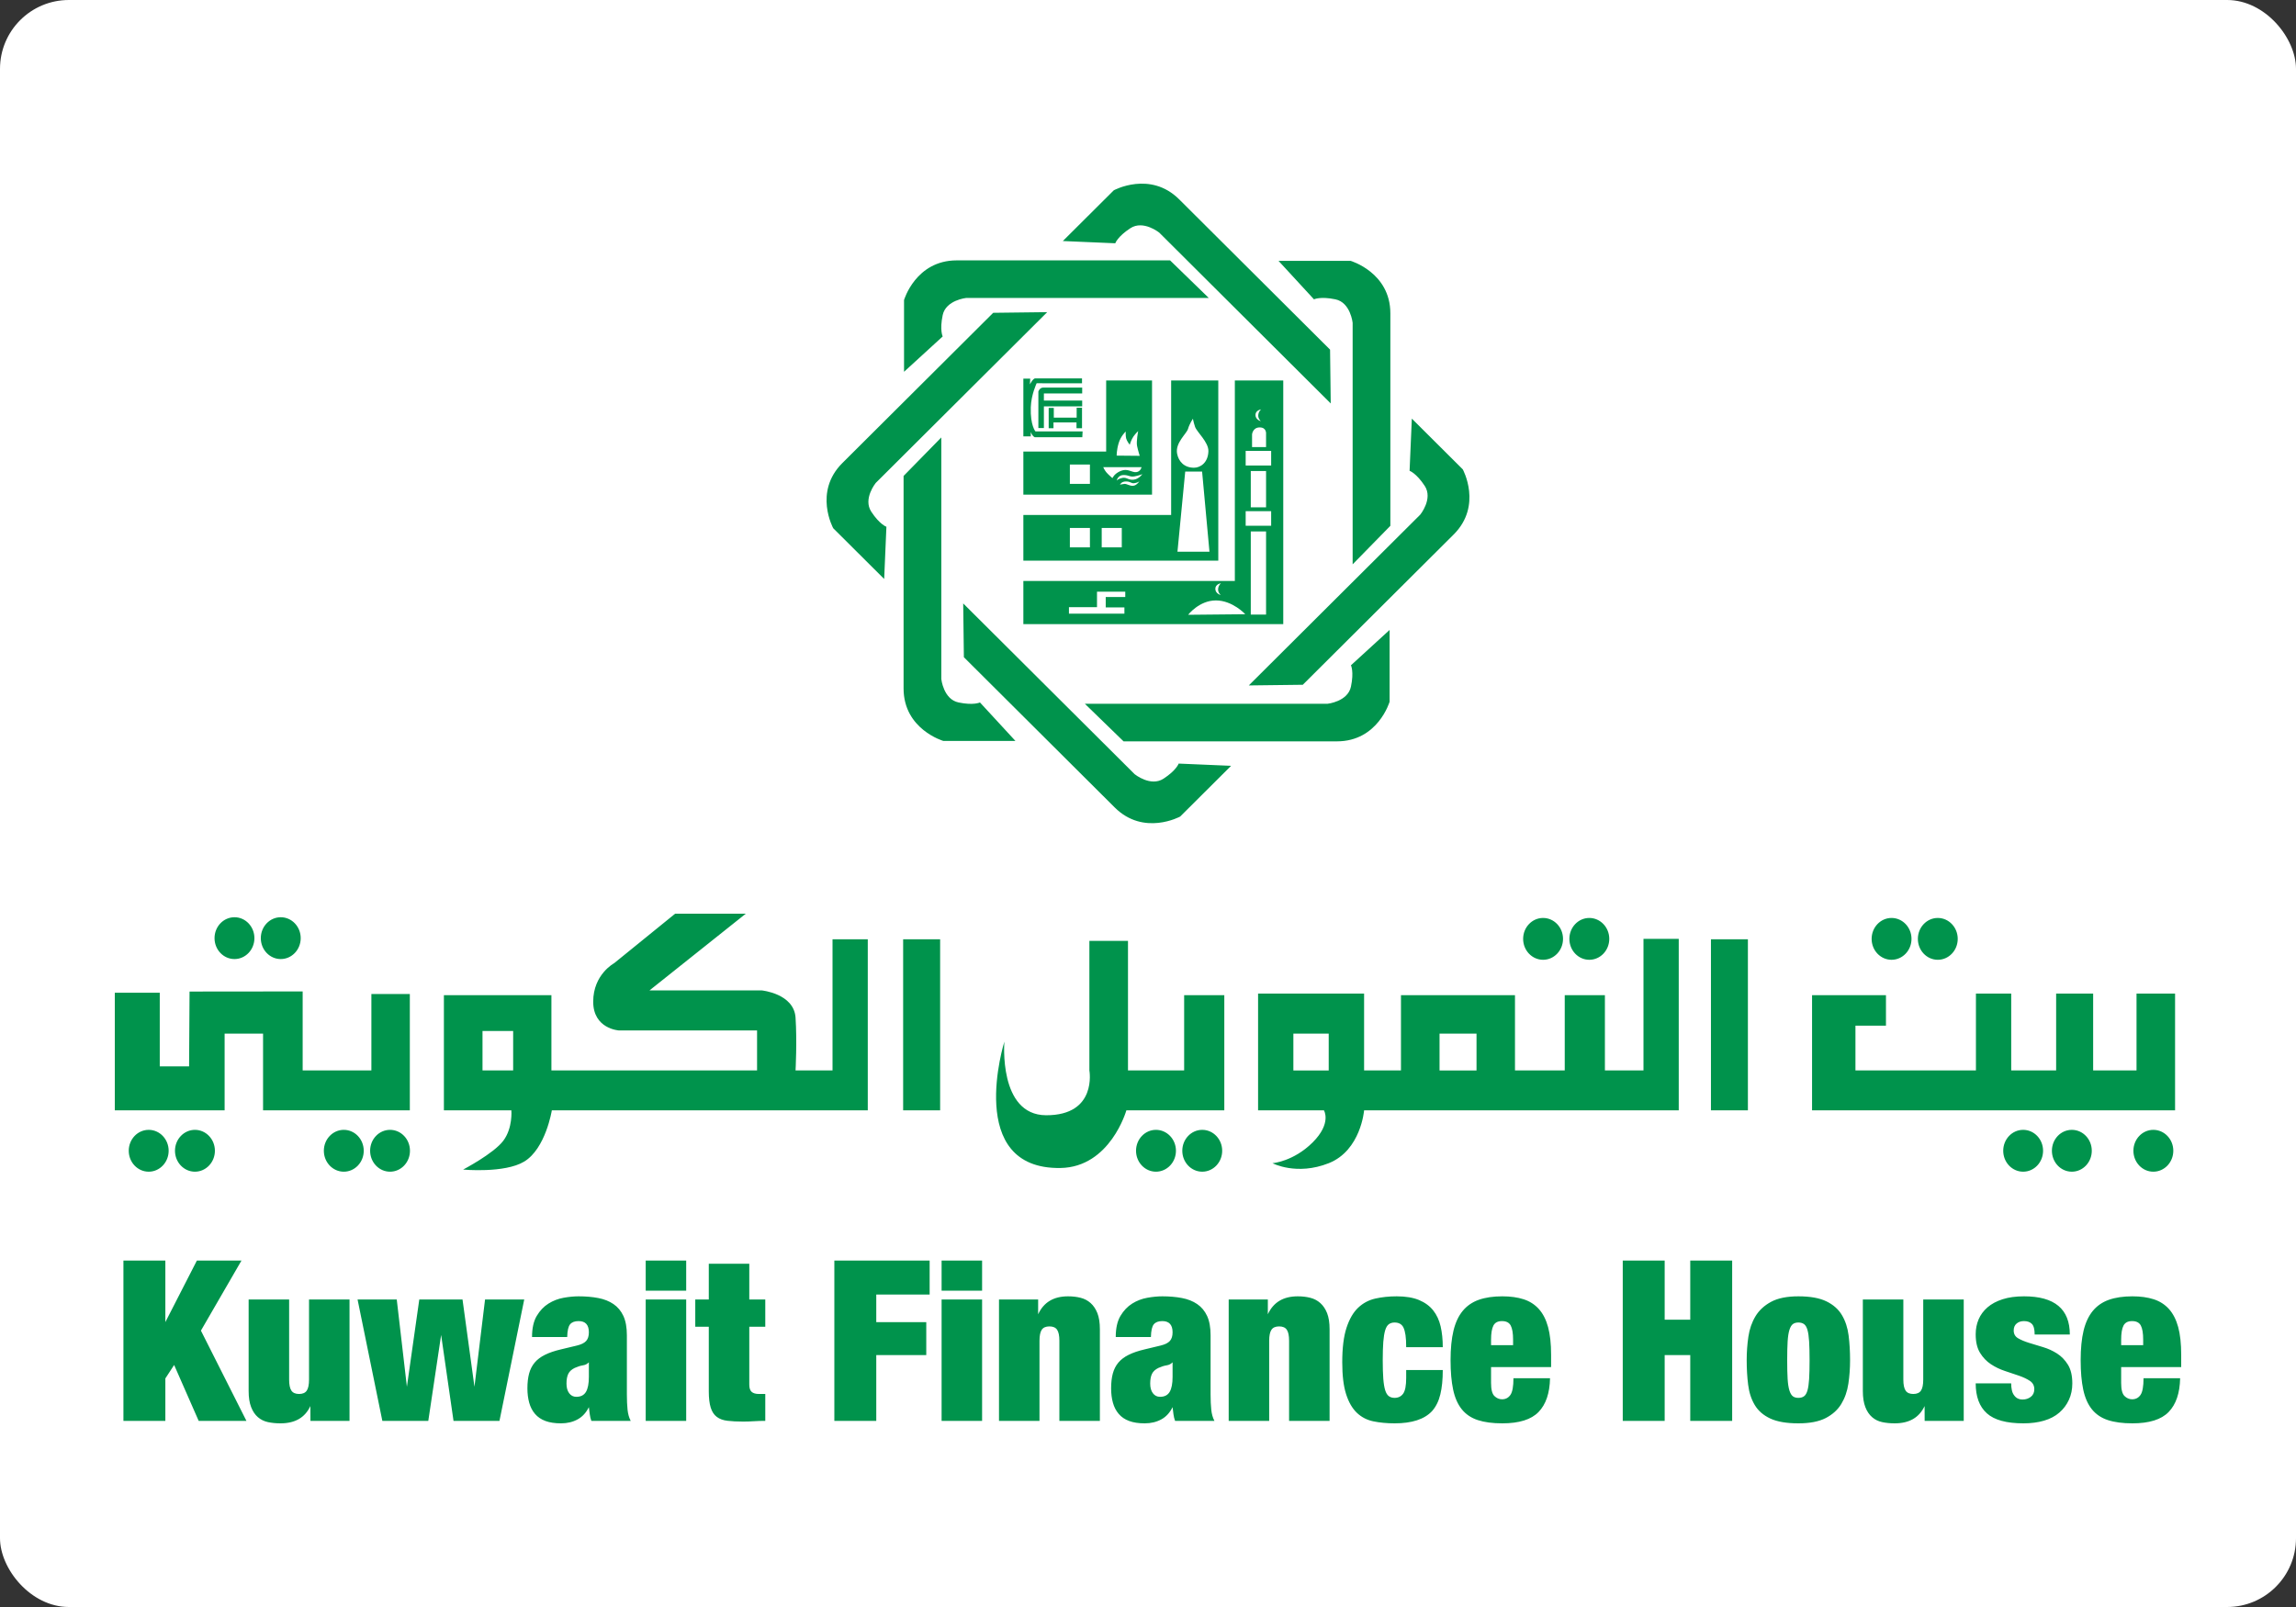 <svg width="500" height="350" viewBox="0 0 500 350" fill="none" xmlns="http://www.w3.org/2000/svg">
<rect x="0" y="0" width="500" height="350" fill="#333333" stroke="none"/>
<rect width="500" height="350" rx="15" fill="white"/>
<path fill-rule="evenodd" clip-rule="evenodd" d="M254.809 56.709L263.23 64.891H210.42C210.42 64.891 205.981 65.349 205.29 68.626C204.601 71.902 205.29 73.276 205.29 73.276L196.872 80.976V65.349C196.872 65.349 199.402 56.709 208.349 56.709H254.809ZM216.29 68.129L228.051 67.985L190.71 105.183C190.71 105.183 187.896 108.635 189.733 111.437C191.572 114.24 193.033 114.726 193.033 114.726L192.547 126.099L181.455 115.05C181.455 115.05 177.11 107.159 183.437 100.856L216.29 68.129ZM196.773 103.662L204.988 95.276V147.883C204.988 147.883 205.446 152.303 208.737 152.992C212.027 153.679 213.406 152.992 213.406 152.992L221.135 161.378H205.446C205.446 161.378 196.773 158.857 196.773 149.943V103.662ZM209.903 143.139L209.757 131.425L247.1 168.621C247.1 168.621 250.563 171.426 253.379 169.594C256.191 167.764 256.679 166.307 256.679 166.307L268.096 166.793L257.004 177.842C257.004 177.842 249.082 182.168 242.755 175.866L209.903 143.139ZM302.777 114.523L294.564 122.911V70.302C294.564 70.302 294.104 65.88 290.815 65.194C287.526 64.506 286.144 65.194 286.144 65.194L278.418 56.807H294.104C294.104 56.807 302.777 59.327 302.777 68.241V114.523ZM289.649 76.151L289.792 87.867L252.452 50.668C252.452 50.668 248.988 47.865 246.173 49.696C243.358 51.528 242.872 52.984 242.872 52.984L231.454 52.498L242.547 41.449C242.547 41.449 250.468 37.121 256.796 43.424L289.649 76.151ZM283.71 149.141L271.95 149.285L309.29 112.086C309.29 112.086 312.106 108.636 310.268 105.833C308.428 103.03 306.966 102.544 306.966 102.544L307.453 91.171L318.546 102.22C318.546 102.22 322.889 110.112 316.563 116.414L283.71 149.141ZM244.677 161.464L236.258 153.284H289.068C289.068 153.284 293.509 152.825 294.197 149.547C294.886 146.271 294.197 144.898 294.197 144.898L302.616 137.198V152.825C302.616 152.825 300.087 161.464 291.139 161.464H244.677ZM268.912 82.863H279.455V135.929H222.857V126.53H268.912V82.863ZM265.307 82.863V122.108H222.857V112.159H255.041V82.863H265.307ZM250.879 82.863V107.737H222.857V98.341H240.89V82.863H250.879ZM222.857 82.472H224.349L224.284 83.725C224.284 83.725 224.945 82.413 225.431 82.408H235.63L235.632 83.478L225.749 83.473C225.749 83.473 224.565 85.931 224.475 88.718C224.349 92.697 225.494 93.964 225.494 93.964H235.758L235.693 95.231H225.366C225.366 95.231 224.857 95.105 224.475 94.091V95.041H222.857V82.472ZM226.125 93.228V85.257C226.125 85.257 226.418 84.418 227.157 84.418H235.667V85.693H227.327V87.239H235.667V88.503H227.327V93.228H226.125ZM228.373 88.84H229.485V90.955H234.465V88.806H235.632V93.263H234.43V91.996H229.419V93.263H228.373V88.84ZM240.249 101.741H248.602C248.602 101.741 248.392 102.735 247.423 102.832C246.453 102.928 245.61 101.962 244.125 102.542C242.645 103.122 242.256 104.136 242.256 104.136C242.256 104.136 241.286 103.315 240.9 102.832C240.512 102.35 240.249 101.741 240.249 101.741ZM243.178 99.231C243.178 99.231 243.149 98.044 243.615 96.499C244.078 94.954 245.145 93.988 245.145 93.988C245.145 93.988 245.095 94.905 245.242 95.485C245.388 96.065 246.018 96.865 246.018 96.865C246.018 96.865 246.355 95.726 246.842 95.051C247.327 94.374 247.86 93.891 247.86 93.891C247.86 93.891 247.423 96.14 247.617 97.107C247.812 98.072 248.197 99.279 248.197 99.279L243.178 99.231ZM243.178 104.667C243.178 104.667 243.448 103.459 244.66 103.459C245.873 103.459 246.066 103.943 247.083 103.749C248.102 103.557 248.76 103.267 248.76 103.267C248.76 103.267 248.052 104.328 246.888 104.473C245.727 104.619 245.368 103.894 244.418 104.087C243.469 104.281 243.178 104.667 243.178 104.667ZM243.904 105.564C243.904 105.564 244.175 104.86 245.194 104.86C246.211 104.86 246.308 105.294 246.938 105.245C247.568 105.199 248.102 104.86 248.102 104.86C248.102 104.86 247.52 105.757 246.743 105.806C245.969 105.854 245.388 105.342 244.855 105.391C244.32 105.44 243.904 105.564 243.904 105.564ZM232.984 101.173H237.353V105.388H232.984V101.173ZM232.984 114.992H237.353V119.208H232.984V114.992ZM239.92 114.992H244.29V119.208H239.92V114.992ZM258.105 102.706H261.781L263.384 120.165H256.416L258.105 102.706ZM260.015 101.869C261.391 101.869 263.078 100.796 263.155 98.284C263.216 96.286 260.625 94.097 260.243 92.949C259.862 91.799 259.786 91.19 259.786 91.19C259.786 91.19 259.037 92.288 258.717 93.406C258.409 94.471 255.882 96.449 256.34 98.817C256.669 100.503 257.876 101.869 260.015 101.869ZM258.738 133.899C258.738 133.899 261.151 130.77 264.786 130.77C268.421 130.77 271.189 133.777 271.189 133.777L258.738 133.899ZM265.9 127.029C265.9 127.029 264.662 127.196 264.662 128.245C264.662 129.291 265.837 129.6 265.837 129.6C265.837 129.6 265.157 129.029 265.279 128.182C265.406 127.337 265.9 127.029 265.9 127.029ZM232.784 132.234H238.894V128.86H245.049V130.033H240.794V132.297H244.863V133.652H232.784V132.234ZM272.382 115.753H275.711V133.855H272.382V115.753ZM272.382 102.585H275.711V110.496H272.382V102.585ZM271.27 98.202H276.82V101.381H271.27V98.202ZM271.27 111.331H276.82V114.507H271.27V111.331ZM272.66 97.373V94.608C272.66 94.608 272.796 93.09 274.323 93.09C275.849 93.09 275.71 94.471 275.71 94.471V97.373H272.66ZM274.64 89.165C274.64 89.165 273.402 89.332 273.402 90.38C273.402 91.428 274.577 91.737 274.577 91.737C274.577 91.737 273.896 91.165 274.022 90.319C274.144 89.473 274.64 89.165 274.64 89.165Z" fill="#00934C"/>
<path fill-rule="evenodd" clip-rule="evenodd" d="M127.605 303.148C128.027 302.433 128.238 301.341 128.238 299.877V296.706C127.88 297.064 127.483 297.284 126.947 297.364C126.409 297.447 125.818 297.633 125.168 297.924C124.486 298.252 124.013 298.681 123.754 299.22C123.494 299.755 123.365 300.463 123.365 301.341C123.365 302.223 123.559 302.92 123.949 303.441C124.339 303.96 124.858 304.222 125.509 304.222C126.483 304.222 127.182 303.863 127.605 303.148ZM128.435 308.042L128.238 306.474C127.651 307.648 126.879 308.531 125.821 309.118C124.76 309.705 123.549 310 122.181 310C120.847 310 119.715 309.831 118.787 309.487C117.859 309.145 117.101 308.633 116.516 307.95C115.93 307.266 115.507 306.452 115.246 305.508C114.985 304.563 114.854 303.522 114.854 302.382C114.854 301.144 114.977 300.072 115.221 299.158C115.465 298.247 115.865 297.456 116.418 296.789C116.972 296.123 117.719 295.552 118.664 295.081C119.609 294.609 120.782 294.209 122.181 293.884L125.649 293.052C126.593 292.825 127.26 292.492 127.651 292.053C128.043 291.612 128.238 290.986 128.238 290.172C128.238 288.544 127.493 287.73 126.001 287.73C125.158 287.73 124.54 287.961 124.153 288.428C123.763 288.893 123.551 289.817 123.52 291.197H115.862C115.862 289.283 116.204 287.748 116.891 286.595C117.577 285.443 118.428 284.552 119.442 283.917C120.456 283.284 121.551 282.863 122.729 282.652C123.907 282.44 125.003 282.336 126.017 282.336C127.554 282.336 128.969 282.458 130.26 282.702C131.551 282.947 132.664 283.386 133.596 284.023C134.529 284.657 135.247 285.52 135.756 286.612C136.262 287.705 136.515 289.113 136.515 290.838V303.743C136.515 304.981 136.564 306.073 136.661 307.017C136.76 307.963 136.988 308.776 137.348 309.46H128.78C128.615 309.005 128.5 308.531 128.435 308.042ZM36.009 274.551V287.95L42.873 274.551H52.585L43.756 289.805L53.664 309.46H43.267L37.921 297.288L36.009 300.218V309.46H26.879V274.551H36.009ZM62.965 283.027V300.476C62.965 301.583 63.128 302.382 63.458 302.871C63.786 303.36 64.342 303.605 65.131 303.605C65.918 303.605 66.475 303.36 66.805 302.871C67.132 302.382 67.298 301.583 67.298 300.476V283.027H76.116V309.46H67.607L67.591 306.237C66.414 308.747 64.266 310 61.084 310C60.1 310 59.189 309.911 58.352 309.732C57.517 309.552 56.787 309.194 56.164 308.655C55.539 308.119 55.048 307.386 54.687 306.457C54.326 305.528 54.146 304.364 54.146 302.964V283.027H62.965ZM86.401 283.027L88.61 302.034L91.307 283.027H100.723L103.323 302.034L105.629 283.027H114.161L108.768 309.46H98.762L96.066 290.747L93.269 309.46H83.263L77.868 283.027H86.401ZM154.353 283.027V275.245H163.173V283.027H166.655V288.962H163.173V301.555C163.173 302.302 163.343 302.834 163.687 303.142C164.03 303.449 164.561 303.605 165.282 303.605H166.655V309.46C165.838 309.46 165.02 309.485 164.202 309.537C163.385 309.588 162.601 309.616 161.85 309.616C160.51 309.616 159.366 309.556 158.419 309.443C157.472 309.331 156.698 309.047 156.092 308.591C155.489 308.136 155.047 307.46 154.769 306.563C154.492 305.668 154.353 304.489 154.353 303.024V288.962H151.409V283.027H154.353ZM202.448 274.551V281.949H190.825V287.959H201.713V295.128H190.825V309.46H181.696V274.551H202.448ZM226.076 283.027V286.245C227.286 283.638 229.434 282.336 232.583 282.336C233.566 282.336 234.479 282.44 235.315 282.652C236.151 282.865 236.88 283.247 237.504 283.802C238.126 284.356 238.619 285.089 238.98 286C239.34 286.914 239.522 288.087 239.522 289.518V309.46H230.701V292.013C230.701 290.906 230.537 290.108 230.208 289.619C229.88 289.13 229.323 288.886 228.537 288.886C227.747 288.886 227.19 289.13 226.861 289.619C226.533 290.108 226.37 290.906 226.37 292.013V309.46H217.552V283.027H226.076ZM276.098 283.027V286.245C277.308 283.638 279.457 282.336 282.605 282.336C283.589 282.336 284.5 282.44 285.337 282.652C286.174 282.865 286.902 283.247 287.526 283.802C288.149 284.356 288.641 285.089 289.002 286C289.363 286.914 289.544 288.087 289.544 289.518V309.46H280.724V292.013C280.724 290.906 280.561 290.108 280.231 289.619C279.902 289.13 279.344 288.886 278.558 288.886C277.77 288.886 277.212 289.13 276.884 289.619C276.554 290.108 276.391 290.906 276.391 292.013V309.46H267.573V283.027H276.098ZM306.08 290.798C305.983 290.132 305.836 289.586 305.643 289.16C305.285 288.412 304.637 288.038 303.697 288.038C303.21 288.038 302.797 288.16 302.456 288.404C302.115 288.645 301.85 289.084 301.654 289.719C301.46 290.351 301.323 291.197 301.241 292.251C301.161 293.307 301.119 294.645 301.119 296.269C301.119 297.893 301.161 299.234 301.241 300.288C301.323 301.343 301.46 302.18 301.654 302.796C301.85 303.411 302.115 303.843 302.456 304.086C302.797 304.33 303.21 304.451 303.697 304.451C304.507 304.451 305.132 304.141 305.571 303.524C306.009 302.905 306.225 301.766 306.225 300.105V298.393H314.193C314.193 300.48 314.016 302.256 313.654 303.723C313.297 305.192 312.693 306.399 311.843 307.349C310.178 309.118 307.467 310 303.713 310C302.014 310 300.464 309.851 299.06 309.561C297.655 309.266 296.457 308.64 295.46 307.68C294.465 306.718 293.688 305.365 293.135 303.622C292.578 301.879 292.301 299.574 292.301 296.706C292.301 293.577 292.61 291.07 293.232 289.179C293.853 287.29 294.691 285.838 295.752 284.828C296.815 283.818 298.063 283.149 299.5 282.825C300.936 282.5 302.488 282.336 304.154 282.336C306.112 282.336 307.736 282.606 309.028 283.145C310.316 283.687 311.345 284.439 312.112 285.407C312.878 286.376 313.418 287.536 313.729 288.889C314.039 290.244 314.193 291.75 314.193 293.411H306.225C306.225 292.338 306.177 291.467 306.08 290.798ZM362.516 274.551V287.422H368.086V274.551H377.214V309.46H368.086V295.128H362.516V309.46H353.387V274.551H362.516ZM414.491 283.027V300.476C414.491 301.583 414.656 302.382 414.986 302.871C415.313 303.36 415.868 303.605 416.657 303.605C417.444 303.605 418.001 303.36 418.329 302.871C418.658 302.382 418.823 301.583 418.823 300.476V283.027H427.642V309.46H419.132L419.119 306.237C417.94 308.747 415.791 310 412.609 310C411.625 310 410.715 309.911 409.879 309.732C409.041 309.552 408.312 309.194 407.692 308.655C407.067 308.119 406.573 307.386 406.213 306.457C405.854 305.528 405.672 304.364 405.672 302.964V283.027H414.491ZM438.119 302.757C438.217 303.215 438.377 303.588 438.608 303.881C439.032 304.499 439.652 304.811 440.467 304.811C441.151 304.811 441.746 304.616 442.251 304.226C442.756 303.834 443.01 303.281 443.01 302.563C443.01 301.781 442.689 301.178 442.055 300.754C441.419 300.331 440.628 299.953 439.684 299.628L436.627 298.599C435.535 298.24 434.514 297.749 433.57 297.127C432.625 296.507 431.834 295.685 431.199 294.655C430.562 293.626 430.247 292.278 430.247 290.612C430.247 289.438 430.455 288.354 430.881 287.357C431.307 286.359 431.952 285.486 432.82 284.734C433.686 283.984 434.782 283.398 436.107 282.972C437.432 282.546 438.989 282.336 440.789 282.336C447.429 282.336 450.746 285.109 450.746 290.657H443.088C443.088 289.518 442.885 288.747 442.48 288.339C442.076 287.932 441.502 287.73 440.758 287.73C440.109 287.73 439.574 287.909 439.155 288.266C438.733 288.624 438.524 289.13 438.524 289.779C438.524 290.531 438.841 291.092 439.476 291.467C440.111 291.84 440.904 292.173 441.848 292.467L444.904 293.395C445.997 293.72 447.017 294.185 447.962 294.788C448.905 295.389 449.696 296.204 450.332 297.229C450.967 298.256 451.288 299.613 451.288 301.307C451.288 302.61 451.042 303.8 450.55 304.873C450.059 305.946 449.367 306.875 448.467 307.657C447.567 308.439 446.455 309.025 445.131 309.415C443.806 309.805 442.311 310 440.643 310C436.946 310 434.29 309.27 432.672 307.811C431.053 306.352 430.247 304.179 430.247 301.292H437.974C437.974 301.813 438.02 302.302 438.119 302.757ZM461.925 301.206C461.925 302.633 462.169 303.584 462.658 304.054C463.143 304.525 463.697 304.762 464.313 304.762C465.093 304.762 465.702 304.443 466.14 303.808C466.578 303.17 466.798 301.961 466.798 300.167H474.768C474.702 303.427 473.868 305.878 472.266 307.529C470.666 309.178 468.034 310 464.379 310C462.254 310 460.473 309.763 459.036 309.291C457.598 308.819 456.441 308.038 455.557 306.946C454.675 305.854 454.044 304.428 453.669 302.669C453.294 300.911 453.106 298.774 453.106 296.267C453.106 293.723 453.317 291.573 453.74 289.814C454.166 288.054 454.838 286.621 455.749 285.511C456.664 284.404 457.831 283.596 459.253 283.093C460.672 282.589 462.379 282.336 464.371 282.336C466.134 282.336 467.674 282.546 468.998 282.972C470.321 283.396 471.431 284.105 472.33 285.097C473.225 286.094 473.896 287.399 474.34 289.014C474.779 290.627 475 292.644 475 295.057V297.747H461.925V301.206ZM466.214 288.709C465.874 288.056 465.234 287.73 464.299 287.73C463.395 287.73 462.775 288.056 462.435 288.709C462.094 289.362 461.925 290.392 461.925 291.793V292.968H466.721V291.793C466.721 290.392 466.553 289.362 466.214 288.709ZM473.666 216.404V241.832H394.612V216.753H410.706V223.384H404.061V233.14H430.299V216.404H437.982V233.14H447.766V216.404H455.826V233.14H465.271V216.404H473.666ZM372.592 204.569H380.641V241.832H372.592V204.569ZM357.902 204.478H365.58V241.832H297.059C297.059 241.832 296.365 250.567 289.354 253.343C282.353 256.117 277.108 253.343 277.108 253.343C277.108 253.343 281.658 252.996 285.859 248.813C290.051 244.626 288.315 241.832 288.315 241.832H273.972V216.404H297.059V233.14H305.089V216.753H329.917V233.14H340.753V216.753H349.5V233.14H357.902V204.478ZM281.658 225.12H289.354V233.141H281.658V225.12ZM313.489 225.12H321.542V233.141H313.489V225.12ZM266.617 216.753V241.832H245.29C245.29 241.832 241.789 254.201 230.952 254.385C209.977 254.731 218.724 226.854 218.724 226.854C218.724 226.854 217.39 242.848 227.794 242.897C239.012 242.94 237.235 233.14 237.235 233.14V204.915H245.642V233.14H257.872V216.753H266.617ZM196.677 204.569H204.733V241.832H196.677V204.569ZM188.976 204.569V241.832H120.171C120.171 241.832 118.844 250.162 114.143 252.996C109.866 255.572 100.85 254.731 100.85 254.731C100.85 254.731 107.483 251.261 109.597 248.461C111.704 245.665 111.36 241.832 111.36 241.832H96.668V216.753H120.081V233.14H164.866V224.428H134.776C134.776 224.428 129.182 224.101 129.182 218.16C129.182 212.219 133.725 209.794 133.725 209.794L147.022 199.003H162.405L141.435 215.711H165.91C165.91 215.711 172.899 216.404 173.247 221.631C173.589 226.854 173.247 233.14 173.247 233.14H181.299V204.569H188.976ZM105.076 224.551H111.75V233.14H105.076V224.551ZM89.249 216.496V241.832H57.287V225.12H48.915V241.832H25V216.211H34.791V232.258H41.178L41.279 215.956L65.911 215.931V233.14H80.876V216.496H89.249ZM38.106 250.632C38.106 248.116 40.058 246.077 42.45 246.077C44.848 246.077 46.799 248.116 46.799 250.632C46.799 253.15 44.848 255.191 42.45 255.191C40.058 255.191 38.106 253.15 38.106 250.632ZM28.037 250.632C28.037 248.116 29.977 246.077 32.385 246.077C34.778 246.077 36.727 248.116 36.727 250.632C36.727 253.15 34.778 255.191 32.385 255.191C29.977 255.191 28.037 253.15 28.037 250.632ZM56.795 204.327C56.795 201.807 58.738 199.772 61.141 199.772C63.534 199.772 65.485 201.807 65.485 204.327C65.485 206.842 63.534 208.88 61.141 208.88C58.738 208.88 56.795 206.842 56.795 204.327ZM46.719 204.327C46.719 201.807 48.664 199.772 51.066 199.772C53.458 199.772 55.403 201.807 55.403 204.327C55.403 206.842 53.458 208.88 51.066 208.88C48.664 208.88 46.719 206.842 46.719 204.327ZM80.601 250.632C80.601 248.116 82.54 246.077 84.942 246.077C87.34 246.077 89.279 248.116 89.279 250.632C89.279 253.15 87.34 255.191 84.942 255.191C82.54 255.191 80.601 253.15 80.601 250.632ZM70.525 250.632C70.525 248.116 72.469 246.077 74.87 246.077C77.269 246.077 79.212 248.116 79.212 250.632C79.212 253.15 77.269 255.191 74.87 255.191C72.469 255.191 70.525 253.15 70.525 250.632ZM257.469 250.632C257.469 248.116 259.415 246.077 261.81 246.077C264.212 246.077 266.156 248.116 266.156 250.632C266.156 253.15 264.212 255.191 261.81 255.191C259.415 255.191 257.469 253.15 257.469 250.632ZM247.394 250.632C247.394 248.116 249.338 246.077 251.732 246.077C254.135 246.077 256.087 248.116 256.087 250.632C256.087 253.15 254.135 255.191 251.732 255.191C249.338 255.191 247.394 253.15 247.394 250.632ZM446.844 250.632C446.844 248.116 448.782 246.077 451.186 246.077C453.583 246.077 455.528 248.116 455.528 250.632C455.528 253.15 453.583 255.191 451.186 255.191C448.782 255.191 446.844 253.15 446.844 250.632ZM436.242 250.632C436.242 248.116 438.181 246.077 440.582 246.077C442.982 246.077 444.921 248.116 444.921 250.632C444.921 253.15 442.982 255.191 440.582 255.191C438.181 255.191 436.242 253.15 436.242 250.632ZM464.593 250.632C464.593 248.116 466.532 246.077 468.928 246.077C471.331 246.077 473.281 248.116 473.281 250.632C473.281 253.15 471.331 255.191 468.928 255.191C466.532 255.191 464.593 253.15 464.593 250.632ZM417.654 204.483C417.654 201.968 419.594 199.928 421.994 199.928C424.391 199.928 426.334 201.968 426.334 204.483C426.334 207.001 424.391 209.039 421.994 209.039C419.594 209.039 417.654 207.001 417.654 204.483ZM407.585 204.483C407.585 201.968 409.528 199.928 411.922 199.928C414.321 199.928 416.268 201.968 416.268 204.483C416.268 207.001 414.321 209.039 411.922 209.039C409.528 209.039 407.585 207.001 407.585 204.483ZM341.763 204.483C341.763 201.968 343.702 199.928 346.105 199.928C348.503 199.928 350.451 201.968 350.451 204.483C350.451 207.001 348.503 209.039 346.105 209.039C343.702 209.039 341.763 207.001 341.763 204.483ZM331.694 204.483C331.694 201.968 333.639 199.928 336.037 199.928C338.435 199.928 340.38 201.968 340.38 204.483C340.38 207.001 338.435 209.039 336.037 209.039C333.639 209.039 331.694 207.001 331.694 204.483ZM149.433 281.102H140.614V274.551H149.433V281.102ZM149.433 309.46H140.614V283.027H149.433V309.46ZM213.871 281.102H205.052V274.551H213.871V281.102ZM213.871 309.46H205.052V283.027H213.871V309.46ZM254.719 303.148C255.141 302.433 255.352 301.341 255.352 299.877V296.706C254.995 297.064 254.597 297.284 254.061 297.364C253.524 297.447 252.931 297.633 252.282 297.924C251.599 298.252 251.128 298.681 250.867 299.22C250.608 299.755 250.479 300.463 250.479 301.341C250.479 302.223 250.673 302.92 251.064 303.441C251.453 303.96 251.973 304.222 252.624 304.222C253.597 304.222 254.296 303.863 254.719 303.148ZM255.549 308.042L255.352 306.474C254.766 307.648 253.993 308.531 252.934 309.118C251.874 309.705 250.663 310 249.296 310C247.96 310 246.83 309.831 245.901 309.487C244.973 309.145 244.214 308.633 243.631 307.95C243.044 307.266 242.621 306.452 242.361 305.508C242.098 304.563 241.969 303.522 241.969 302.382C241.969 301.144 242.091 300.072 242.335 299.158C242.579 298.247 242.979 297.456 243.532 296.789C244.086 296.123 244.833 295.552 245.779 295.081C246.723 294.609 247.896 294.209 249.296 293.884L252.763 293.052C253.707 292.825 254.374 292.492 254.766 292.053C255.157 291.612 255.352 290.986 255.352 290.172C255.352 288.544 254.607 287.73 253.115 287.73C252.271 287.73 251.654 287.961 251.266 288.428C250.877 288.893 250.666 289.817 250.634 291.197H242.975C242.975 289.283 243.319 287.748 244.006 286.595C244.692 285.443 245.542 284.552 246.556 283.917C247.569 283.284 248.665 282.863 249.843 282.652C251.021 282.44 252.117 282.336 253.131 282.336C254.669 282.336 256.083 282.458 257.374 282.702C258.666 282.947 259.777 283.386 260.71 284.023C261.642 284.657 262.363 285.52 262.871 286.612C263.377 287.705 263.63 289.113 263.63 290.838V303.743C263.63 304.981 263.679 306.073 263.776 307.017C263.873 307.963 264.102 308.776 264.463 309.46H255.894C255.729 309.005 255.615 308.531 255.549 308.042ZM328.995 288.709C328.657 288.056 328.019 287.73 327.082 287.73C326.179 287.73 325.555 288.056 325.217 288.709C324.878 289.362 324.708 290.392 324.708 291.793V292.968H329.506V291.793C329.506 290.392 329.334 289.362 328.995 288.709ZM324.708 301.206C324.708 302.633 324.952 303.584 325.44 304.054C325.926 304.525 326.48 304.762 327.097 304.762C327.876 304.762 328.485 304.443 328.923 303.808C329.364 303.17 329.585 301.961 329.585 300.167H337.551C337.486 303.427 336.652 305.878 335.052 307.529C333.452 309.178 330.821 310 327.161 310C325.037 310 323.256 309.763 321.819 309.291C320.381 308.819 319.222 308.038 318.34 306.946C317.457 305.854 316.827 304.428 316.452 302.669C316.077 300.911 315.889 298.774 315.889 296.267C315.889 293.723 316.1 291.573 316.525 289.814C316.949 288.054 317.618 286.621 318.533 285.511C319.447 284.404 320.616 283.596 322.037 283.093C323.457 282.589 325.162 282.336 327.154 282.336C328.916 282.336 330.46 282.546 331.783 282.972C333.105 283.396 334.216 284.105 335.112 285.097C336.011 286.094 336.68 287.399 337.12 289.014C337.56 290.627 337.783 292.644 337.783 295.057V297.747H324.708V301.206ZM389.292 300.337C389.358 301.392 389.489 302.229 389.684 302.847C389.878 303.462 390.129 303.883 390.438 304.112C390.749 304.34 391.145 304.451 391.632 304.451C392.124 304.451 392.526 304.34 392.851 304.112C393.175 303.883 393.429 303.462 393.609 302.847C393.787 302.229 393.907 301.392 393.973 300.337C394.038 299.282 394.071 297.924 394.071 296.269C394.071 294.613 394.038 293.249 393.973 292.178C393.907 291.104 393.787 290.26 393.609 289.645C393.429 289.029 393.175 288.608 392.851 288.38C392.526 288.151 392.124 288.038 391.632 288.038C391.145 288.038 390.749 288.151 390.438 288.38C390.129 288.608 389.878 289.029 389.684 289.645C389.489 290.26 389.358 291.104 389.292 292.178C389.227 293.249 389.197 294.613 389.197 296.269C389.197 297.924 389.227 299.282 389.292 300.337ZM402.521 301.349C402.278 303.011 401.763 304.485 400.983 305.773C400.197 307.061 399.064 308.085 397.581 308.853C396.096 309.616 394.113 310 391.632 310C389.058 310 387.019 309.65 385.517 308.949C384.015 308.25 382.889 307.271 382.139 306.017C381.387 304.762 380.906 303.298 380.698 301.62C380.483 299.941 380.377 298.139 380.377 296.216C380.377 294.491 380.499 292.795 380.743 291.134C380.989 289.472 381.504 287.989 382.287 286.684C383.071 285.383 384.206 284.331 385.689 283.533C387.173 282.734 389.153 282.336 391.632 282.336C394.211 282.336 396.25 282.702 397.75 283.437C399.25 284.17 400.377 285.171 401.126 286.442C401.878 287.713 402.359 289.185 402.572 290.864C402.784 292.543 402.89 294.343 402.89 296.267C402.89 297.992 402.768 299.686 402.521 301.349Z" fill="#00934C"/>
</svg>
